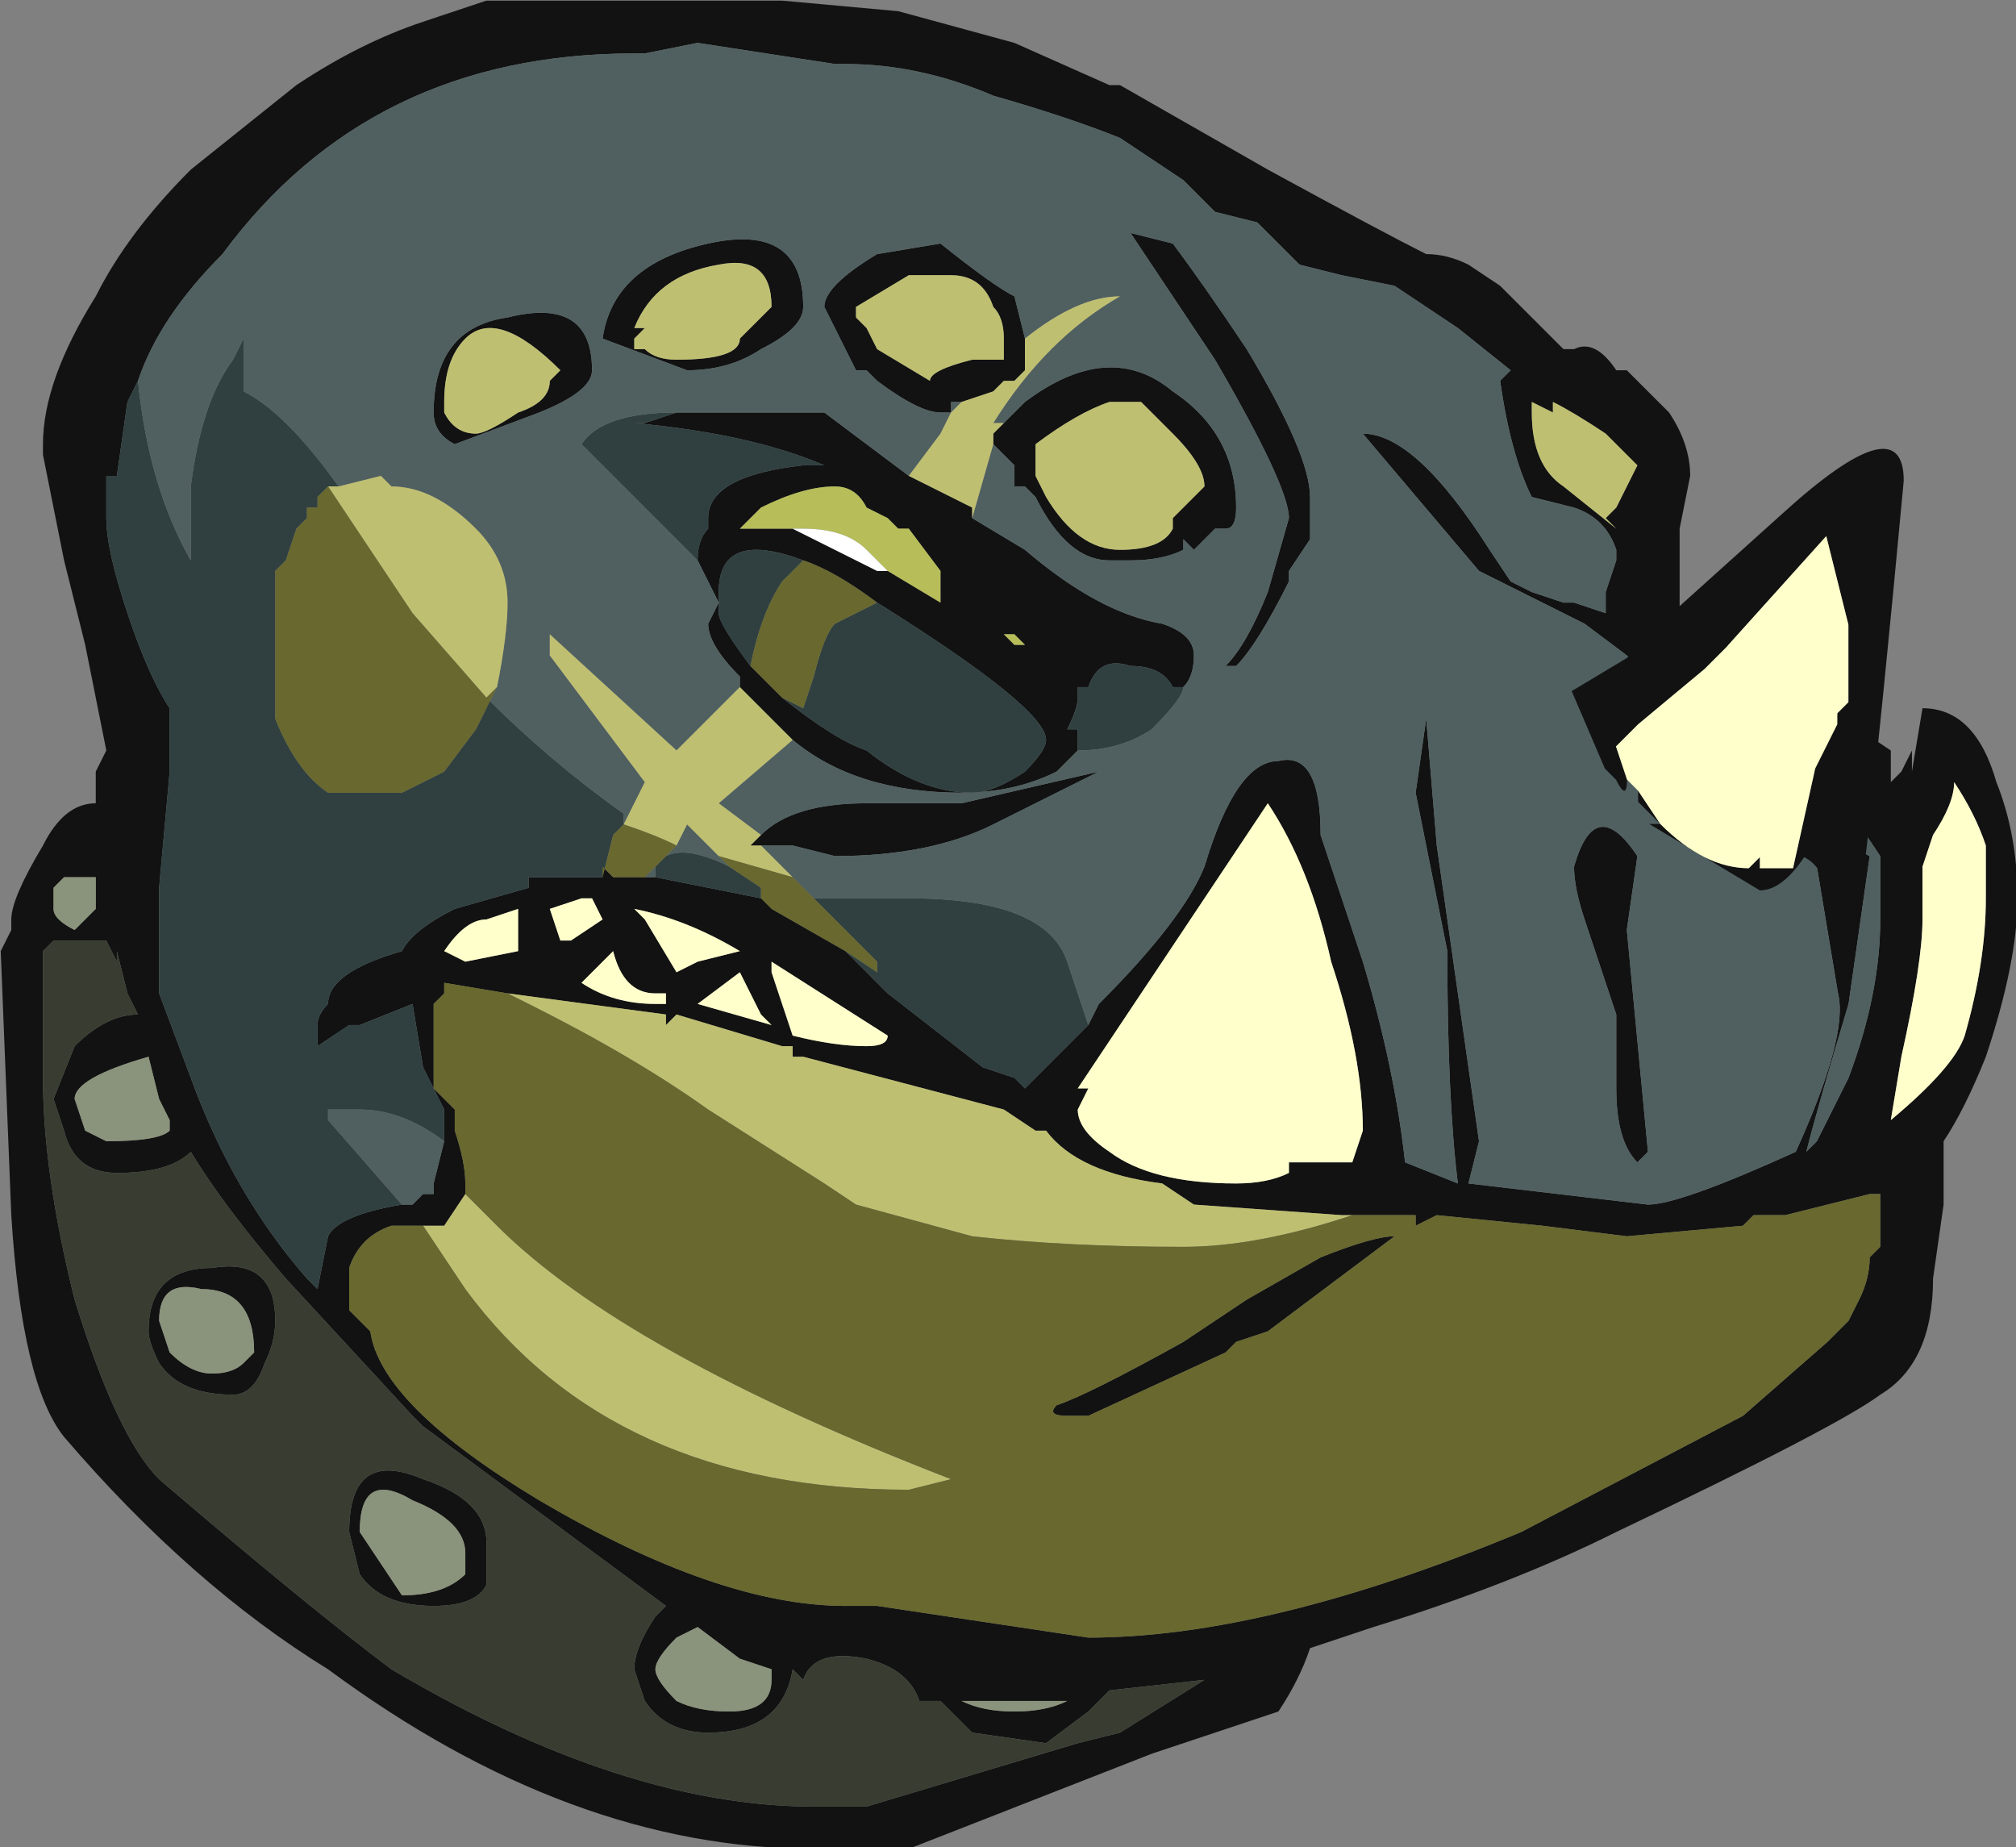 <?xml version="1.0" encoding="UTF-8" standalone="no"?>
<svg xmlns:ffdec="https://www.free-decompiler.com/flash" xmlns:xlink="http://www.w3.org/1999/xlink" ffdec:objectType="frame" height="58.4px" width="63.75px" xmlns="http://www.w3.org/2000/svg">
  <rect width="100%" height="100%" fill="#808080" stroke="none"/>
  <g transform="matrix(1.0, 0.0, 0.0, 1.0, 34.3, 17.3)">
    <use ffdec:characterId="1726" height="61.25" transform="matrix(0.954, 0.0, 0.0, 0.954, -34.277, -17.28)" width="66.85" xlink:href="#sprite0"/>
    <use ffdec:characterId="1727" height="2.3" transform="matrix(7.0, 0.0, 0.0, 7.0, 15.4, -3.15)" width="1.5" xlink:href="#shape1"/>
  </g>
  <defs>
    <g id="sprite0" transform="matrix(1.0, 0.0, 0.0, 1.0, 37.1, 54.25)">
      <use ffdec:characterId="1725" height="8.75" transform="matrix(7.0, 0.0, 0.0, 7.0, -37.1, -54.25)" width="9.55" xlink:href="#shape0"/>
    </g>
    <g id="shape0" transform="matrix(1.0, 0.0, 0.0, 1.0, 5.3, 7.75)">
      <path d="M3.3 -4.4 L3.35 -4.4 3.65 -4.2 3.65 -4.05 3.7 -4.1 3.75 -4.2 3.75 -4.1 3.8 -4.4 Q4.05 -4.4 4.15 -4.05 4.25 -3.8 4.25 -3.5 4.25 -3.2 4.1 -2.75 4.0 -2.5 3.9 -2.35 L3.9 -2.05 3.85 -1.7 Q3.85 -1.3 3.6 -1.15 3.4 -1.0 2.35 -0.5 1.85 -0.25 1.2 -0.05 L0.9 0.05 Q0.85 0.2 0.75 0.35 L0.15 0.55 -1.0 1.0 -1.45 1.0 Q-2.6 1.0 -3.75 0.15 -4.4 -0.25 -5.0 -0.95 -5.2 -1.2 -5.25 -2.0 L-5.3 -3.25 -5.25 -3.35 -5.25 -3.4 Q-5.25 -3.5 -5.1 -3.75 -5.0 -3.95 -4.85 -3.95 L-4.85 -4.1 -4.8 -4.2 -4.9 -4.7 -5.0 -5.1 -5.1 -5.6 -5.1 -5.65 Q-5.1 -5.95 -4.85 -6.35 -4.7 -6.65 -4.4 -6.95 L-3.9 -7.35 Q-3.6 -7.55 -3.3 -7.65 L-3.0 -7.75 -1.6 -7.75 -1.05 -7.7 -0.5 -7.55 -0.05 -7.35 0.0 -7.35 0.7 -6.95 Q1.25 -6.65 1.45 -6.55 1.55 -6.55 1.65 -6.5 L1.8 -6.4 2.1 -6.1 2.15 -6.1 Q2.25 -6.15 2.35 -6.0 L2.4 -6.0 2.6 -5.8 Q2.7 -5.65 2.7 -5.5 L2.65 -5.25 2.65 -4.85 3.1 -4.55 3.3 -4.4 M-0.15 -2.9 L-0.1 -3.0 Q0.3 -3.4 0.4 -3.65 0.55 -4.15 0.75 -4.15 0.95 -4.2 0.95 -3.8 L1.15 -3.2 Q1.3 -2.7 1.35 -2.25 L1.6 -2.15 Q1.55 -2.55 1.55 -3.25 L1.4 -4.0 1.45 -4.35 1.5 -3.75 1.7 -2.35 1.65 -2.15 2.5 -2.05 Q2.65 -2.05 3.2 -2.3 3.45 -2.85 3.4 -3.05 L3.3 -3.65 3.3 -3.85 3.4 -3.85 3.4 -3.9 3.5 -3.8 3.45 -3.75 3.55 -3.7 3.45 -3.0 Q3.3 -2.5 3.25 -2.3 L3.3 -2.35 3.45 -2.65 Q3.6 -3.05 3.6 -3.4 L3.6 -3.7 3.5 -3.85 3.45 -4.05 Q3.35 -4.05 3.1 -4.2 L3.05 -4.25 2.8 -4.35 Q2.75 -4.45 2.45 -4.6 L2.4 -4.65 2.2 -4.8 1.7 -5.05 1.15 -5.7 Q1.4 -5.7 1.75 -5.15 L1.85 -5.0 1.95 -4.95 2.1 -4.9 2.15 -4.9 2.3 -4.85 2.3 -4.95 2.35 -5.1 2.35 -5.15 Q2.3 -5.3 2.15 -5.35 L1.95 -5.4 Q1.85 -5.6 1.8 -5.95 L1.85 -6.0 1.6 -6.2 1.3 -6.4 1.05 -6.45 0.85 -6.5 0.65 -6.7 0.45 -6.75 0.3 -6.9 0.0 -7.1 Q-0.25 -7.2 -0.6 -7.3 -0.95 -7.45 -1.3 -7.45 L-1.35 -7.45 -2.0 -7.55 -2.25 -7.5 -2.3 -7.5 Q-3.55 -7.5 -4.25 -6.55 -4.55 -6.25 -4.65 -5.95 L-4.7 -5.85 -4.75 -5.5 -4.8 -5.5 -4.8 -5.3 Q-4.8 -5.15 -4.7 -4.85 -4.6 -4.55 -4.5 -4.4 L-4.5 -4.1 -4.55 -3.55 -4.55 -3.05 -4.4 -2.65 Q-4.2 -2.1 -3.85 -1.7 L-3.8 -1.65 -3.75 -1.9 Q-3.7 -2.0 -3.4 -2.05 L-3.35 -2.05 -3.3 -2.1 -3.25 -2.1 -3.25 -2.15 -3.2 -2.35 -3.2 -2.5 -3.3 -2.7 -3.35 -3.0 -3.6 -2.9 -3.65 -2.9 -3.8 -2.8 -3.8 -2.9 Q-3.8 -2.95 -3.75 -3.0 -3.75 -3.15 -3.4 -3.25 -3.35 -3.35 -3.15 -3.45 L-2.8 -3.55 -2.8 -3.6 -2.45 -3.6 -2.45 -3.65 -2.4 -3.6 -2.25 -3.6 -2.2 -3.6 -1.7 -3.5 -1.65 -3.5 -1.65 -3.45 -1.3 -3.25 -1.1 -3.05 -0.65 -2.7 -0.5 -2.65 -0.45 -2.6 -0.15 -2.9 M-1.8 -4.5 L-1.8 -4.55 Q-1.95 -4.7 -1.95 -4.8 L-1.9 -4.9 -2.0 -5.1 Q-2.0 -5.2 -1.95 -5.25 L-1.95 -5.3 Q-1.95 -5.5 -1.5 -5.55 L-1.4 -5.55 Q-1.75 -5.7 -2.3 -5.75 L-2.25 -5.75 -2.1 -5.8 -1.4 -5.8 -1.0 -5.5 -0.7 -5.35 -0.7 -5.3 -0.45 -5.15 Q-0.1 -4.85 0.2 -4.8 0.35 -4.75 0.35 -4.65 0.35 -4.55 0.3 -4.5 L0.25 -4.5 Q0.2 -4.6 0.05 -4.6 -0.1 -4.65 -0.15 -4.5 L-0.2 -4.5 -0.2 -4.45 Q-0.2 -4.4 -0.25 -4.3 L-0.2 -4.3 Q-0.2 -4.35 -0.2 -4.25 L-0.2 -4.2 -0.3 -4.1 Q-0.5 -4.0 -0.75 -4.0 -1.25 -4.0 -1.55 -4.25 L-1.8 -4.5 M-0.75 -5.85 L-0.8 -5.85 -0.8 -5.8 -0.85 -5.8 Q-0.95 -5.8 -1.15 -5.95 L-1.2 -6.0 -1.25 -6.0 Q-1.3 -6.1 -1.4 -6.3 -1.4 -6.4 -1.15 -6.55 L-0.85 -6.6 Q-0.6 -6.4 -0.5 -6.35 L-0.45 -6.15 -0.45 -6.0 -0.5 -5.95 -0.55 -5.95 -0.6 -5.9 -0.75 -5.85 M-0.55 -5.75 L-0.45 -5.85 Q-0.05 -6.15 0.25 -5.9 0.55 -5.7 0.55 -5.35 0.55 -5.25 0.5 -5.25 L0.45 -5.25 0.35 -5.15 0.3 -5.2 0.3 -5.15 Q0.2 -5.1 0.05 -5.1 L-0.05 -5.1 Q-0.25 -5.1 -0.4 -5.4 L-0.45 -5.45 -0.5 -5.45 -0.5 -5.55 -0.6 -5.65 -0.6 -5.7 -0.55 -5.75 M-1.7 -3.8 Q-1.55 -3.95 -1.2 -3.95 L-0.75 -3.95 -0.1 -4.1 -0.6 -3.85 Q-0.9 -3.7 -1.35 -3.7 L-1.55 -3.75 -1.7 -3.75 -1.75 -3.75 -1.7 -3.8 M3.8 -3.6 L3.8 -3.4 Q3.8 -3.2 3.7 -2.75 L3.65 -2.45 Q3.95 -2.7 4.0 -2.85 4.1 -3.2 4.1 -3.5 L4.1 -3.75 Q4.05 -3.9 3.95 -4.05 3.95 -3.95 3.85 -3.8 L3.8 -3.65 3.8 -3.6 M2.05 -5.8 L1.95 -5.85 1.95 -5.8 Q1.95 -5.55 2.1 -5.45 L2.35 -5.25 2.3 -5.3 2.35 -5.35 2.45 -5.55 2.3 -5.7 Q2.15 -5.8 2.05 -5.85 L2.05 -5.8 M0.05 -6.65 L0.25 -6.6 Q0.4 -6.4 0.6 -6.1 0.9 -5.6 0.9 -5.4 L0.9 -5.2 0.8 -5.05 0.8 -5.0 Q0.65 -4.7 0.55 -4.6 L0.5 -4.6 Q0.6 -4.7 0.7 -4.95 L0.8 -5.3 Q0.8 -5.45 0.45 -6.05 L0.05 -6.65 M0.25 -5.7 L0.1 -5.85 -0.05 -5.85 Q-0.2 -5.8 -0.4 -5.65 L-0.4 -5.5 -0.35 -5.4 Q-0.2 -5.15 0.0 -5.15 0.2 -5.15 0.25 -5.25 L0.25 -5.3 0.4 -5.45 Q0.4 -5.55 0.25 -5.7 M2.45 -3.7 L2.4 -3.35 2.5 -2.3 2.45 -2.25 Q2.35 -2.35 2.35 -2.6 L2.35 -2.95 2.2 -3.4 Q2.15 -3.55 2.15 -3.65 2.25 -4.0 2.45 -3.7 M3.0 -2.0 L2.95 -1.95 2.4 -1.9 2.0 -1.95 1.5 -2.0 1.4 -1.95 1.4 -2.0 1.1 -2.0 1.05 -2.0 0.35 -2.05 0.2 -2.15 Q-0.2 -2.2 -0.35 -2.4 L-0.4 -2.4 -0.55 -2.5 -1.5 -2.75 -1.55 -2.75 -1.55 -2.8 -1.6 -2.8 -2.1 -2.95 -2.15 -2.9 -2.15 -2.95 -2.9 -3.05 -3.2 -3.1 -3.2 -3.05 -3.25 -3.0 -3.25 -2.6 -3.15 -2.5 -3.15 -2.4 Q-3.1 -2.25 -3.1 -2.15 L-3.1 -2.1 -3.2 -1.95 -3.3 -1.95 -3.45 -1.95 Q-3.6 -1.9 -3.65 -1.75 L-3.65 -1.55 -3.55 -1.45 Q-3.5 -1.1 -2.75 -0.65 -1.9 -0.15 -1.3 -0.15 L-1.15 -0.15 -0.15 0.0 Q0.7 0.0 1.9 -0.5 L2.95 -1.05 3.35 -1.4 3.45 -1.5 3.5 -1.6 Q3.55 -1.7 3.55 -1.8 L3.6 -1.85 3.6 -2.1 3.55 -2.1 3.15 -2.0 3.0 -2.0 3.0 -2.0 M1.15 -2.4 Q1.15 -2.75 1.0 -3.2 0.9 -3.65 0.7 -3.95 L-0.2 -2.6 -0.15 -2.6 -0.2 -2.5 Q-0.2 -2.4 -0.05 -2.3 0.15 -2.15 0.55 -2.15 0.7 -2.15 0.8 -2.2 L0.8 -2.25 1.1 -2.25 1.15 -2.4 M1.3 -1.9 L0.7 -1.45 0.55 -1.4 0.5 -1.35 -0.15 -1.05 -0.25 -1.05 Q-0.35 -1.05 -0.3 -1.1 -0.15 -1.15 0.3 -1.4 L0.6 -1.6 0.95 -1.8 Q1.2 -1.9 1.3 -1.9 M0.4 0.2 L-0.05 0.25 -0.15 0.35 -0.35 0.5 -0.7 0.45 -0.85 0.3 -0.95 0.3 Q-1.0 0.15 -1.2 0.1 -1.45 0.05 -1.5 0.2 L-1.55 0.15 Q-1.6 0.45 -1.95 0.45 -2.15 0.45 -2.25 0.3 L-2.3 0.15 Q-2.3 0.05 -2.2 -0.1 L-2.15 -0.15 -3.3 -1.0 -3.35 -1.05 -3.95 -1.7 Q-4.25 -2.05 -4.4 -2.3 -4.5 -2.2 -4.75 -2.2 -4.95 -2.2 -5.0 -2.4 L-5.05 -2.55 -4.95 -2.8 Q-4.8 -2.95 -4.65 -2.95 L-4.7 -3.05 -4.75 -3.25 -4.75 -3.2 -4.8 -3.3 -5.05 -3.3 -5.1 -3.25 -5.1 -2.65 Q-5.1 -2.2 -4.95 -1.6 -4.75 -0.95 -4.55 -0.75 -3.85 -0.15 -3.45 0.15 -2.35 0.8 -1.45 0.8 L-1.2 0.8 -0.2 0.5 0.0 0.45 0.4 0.2 M-1.25 -6.3 L-1.25 -6.25 -1.2 -6.2 -1.15 -6.1 -0.9 -5.95 Q-0.9 -6.0 -0.7 -6.05 L-0.55 -6.05 -0.55 -6.15 Q-0.55 -6.25 -0.6 -6.3 -0.65 -6.45 -0.8 -6.45 L-1.0 -6.45 -1.25 -6.3 M-1.1 -5.05 L-0.85 -4.9 -0.85 -5.05 -1.0 -5.25 -1.05 -5.25 -1.1 -5.3 -1.2 -5.35 Q-1.25 -5.45 -1.35 -5.45 -1.5 -5.45 -1.7 -5.35 L-1.8 -5.25 -1.55 -5.25 -1.15 -5.05 -1.1 -5.05 M-1.65 -6.3 Q-1.65 -6.55 -1.9 -6.5 -2.2 -6.45 -2.3 -6.2 L-2.25 -6.2 -2.3 -6.15 -2.3 -6.1 -2.25 -6.1 Q-2.2 -6.05 -2.1 -6.05 -1.8 -6.05 -1.8 -6.15 L-1.65 -6.3 M-1.5 -6.3 Q-1.5 -6.2 -1.7 -6.1 -1.85 -6.0 -2.05 -6.0 L-2.45 -6.15 Q-2.4 -6.5 -1.95 -6.6 -1.5 -6.7 -1.5 -6.3 M-2.7 -5.95 L-2.65 -6.0 Q-2.95 -6.3 -3.1 -6.15 -3.2 -6.05 -3.2 -5.85 L-3.2 -5.8 Q-3.15 -5.7 -3.05 -5.7 -3.0 -5.7 -2.85 -5.8 -2.7 -5.85 -2.7 -5.95 M-2.75 -5.8 L-3.15 -5.65 Q-3.25 -5.7 -3.25 -5.8 -3.25 -6.2 -2.9 -6.25 -2.5 -6.35 -2.5 -6.0 -2.5 -5.9 -2.75 -5.8 M-1.5 -5.1 Q-1.9 -5.25 -1.9 -4.95 L-1.9 -4.85 Q-1.9 -4.8 -1.75 -4.6 L-1.6 -4.45 Q-1.35 -4.25 -1.2 -4.2 -0.95 -4.0 -0.7 -4.0 -0.6 -4.0 -0.45 -4.1 -0.35 -4.2 -0.35 -4.25 -0.35 -4.4 -1.15 -4.9 -1.35 -5.05 -1.5 -5.1 M-0.45 -4.7 L-0.5 -4.75 -0.55 -4.75 -0.5 -4.7 -0.45 -4.7 M-4.9 -3.6 L-5.0 -3.6 -5.05 -3.55 -5.05 -3.45 Q-5.05 -3.4 -4.95 -3.35 L-4.85 -3.45 -4.85 -3.6 -4.9 -3.6 M-3.0 -3.4 Q-3.1 -3.4 -3.2 -3.25 L-3.1 -3.2 -2.85 -3.25 -2.85 -3.45 -3.0 -3.4 M-4.5 -2.4 L-4.5 -2.45 -4.55 -2.55 -4.6 -2.75 Q-4.95 -2.65 -4.95 -2.55 L-4.9 -2.4 -4.8 -2.35 Q-4.55 -2.35 -4.5 -2.4 M-4.5 -1.35 Q-4.4 -1.25 -4.3 -1.25 -4.2 -1.25 -4.15 -1.3 L-4.1 -1.35 Q-4.1 -1.65 -4.35 -1.65 -4.55 -1.7 -4.55 -1.5 L-4.5 -1.35 M-4.6 -1.45 Q-4.6 -1.75 -4.3 -1.75 -4.0 -1.8 -4.0 -1.5 -4.0 -1.4 -4.05 -1.3 -4.1 -1.15 -4.2 -1.15 -4.45 -1.15 -4.55 -1.3 -4.6 -1.4 -4.6 -1.45 M-3.6 -0.5 L-3.4 -0.2 Q-3.2 -0.2 -3.1 -0.3 L-3.1 -0.4 Q-3.1 -0.55 -3.35 -0.65 -3.6 -0.8 -3.6 -0.5 M-3.0 -0.25 Q-3.05 -0.15 -3.25 -0.15 -3.5 -0.15 -3.6 -0.3 L-3.65 -0.5 Q-3.65 -0.9 -3.3 -0.75 -3.0 -0.65 -3.0 -0.45 L-3.0 -0.25 M-1.2 -2.8 Q-1.1 -2.8 -1.1 -2.85 L-1.65 -3.2 -1.65 -3.15 -1.55 -2.85 Q-1.35 -2.8 -1.2 -2.8 M-1.8 -3.25 Q-2.05 -3.4 -2.3 -3.45 L-2.25 -3.4 -2.1 -3.15 -2.0 -3.2 -1.8 -3.25 M-1.7 -2.95 L-1.8 -3.15 -2.0 -3.0 -1.65 -2.9 -1.7 -2.95 M-2.5 -3.5 L-2.55 -3.5 -2.7 -3.45 -2.65 -3.3 -2.6 -3.3 -2.45 -3.4 -2.5 -3.5 M-2.2 -3.0 L-2.15 -3.0 -2.15 -3.05 -2.2 -3.05 Q-2.35 -3.05 -2.4 -3.25 L-2.55 -3.1 Q-2.4 -3.0 -2.2 -3.0 M-0.55 0.3 L-0.75 0.3 Q-0.65 0.35 -0.5 0.35 -0.35 0.35 -0.25 0.3 L-0.55 0.3 M-1.65 0.15 L-1.8 0.1 -2.0 -0.05 -2.1 0.0 Q-2.2 0.1 -2.2 0.15 -2.2 0.2 -2.1 0.3 -2.0 0.35 -1.85 0.35 -1.65 0.35 -1.65 0.2 L-1.65 0.15" fill="#121212" fill-rule="evenodd" stroke="none"/>
      <path d="M-4.65 -5.95 Q-4.6 -5.45 -4.4 -5.1 L-4.4 -5.45 Q-4.35 -5.85 -4.2 -6.05 L-4.15 -6.15 -4.15 -5.9 Q-3.95 -5.8 -3.7 -5.45 L-3.75 -5.45 -3.8 -5.4 -3.8 -5.35 -3.85 -5.35 -3.85 -5.3 -3.9 -5.25 -3.95 -5.1 -4.0 -5.05 -4.0 -4.35 Q-3.9 -4.1 -3.75 -4.0 L-3.4 -4.0 -3.2 -4.1 -3.05 -4.3 -3.0 -4.4 -3.0 -4.45 Q-2.7 -4.15 -2.35 -3.9 L-2.35 -3.85 -2.4 -3.8 -2.45 -3.6 -2.8 -3.6 -2.8 -3.55 -3.15 -3.45 Q-3.35 -3.35 -3.4 -3.25 -3.75 -3.15 -3.75 -3.0 -3.8 -2.95 -3.8 -2.9 L-3.8 -2.8 -3.65 -2.9 -3.6 -2.9 -3.35 -3.0 -3.3 -2.7 -3.2 -2.5 -3.2 -2.35 Q-3.4 -2.5 -3.6 -2.5 L-3.75 -2.5 -3.75 -2.45 -3.4 -2.05 Q-3.7 -2.0 -3.75 -1.9 L-3.8 -1.65 -3.85 -1.7 Q-4.2 -2.1 -4.4 -2.65 L-4.55 -3.05 -4.55 -3.55 -4.5 -4.1 -4.5 -4.4 Q-4.6 -4.55 -4.7 -4.85 -4.8 -5.15 -4.8 -5.3 L-4.8 -5.5 -4.75 -5.5 -4.7 -5.85 -4.65 -5.95 M-2.0 -5.1 L-2.55 -5.65 Q-2.45 -5.8 -2.1 -5.8 L-2.25 -5.75 -2.3 -5.75 Q-1.75 -5.7 -1.4 -5.55 L-1.5 -5.55 Q-1.95 -5.5 -1.95 -5.3 L-1.95 -5.25 Q-2.0 -5.2 -2.0 -5.1 M0.3 -4.5 Q0.3 -4.45 0.15 -4.3 0.0 -4.2 -0.2 -4.2 L-0.2 -4.25 Q-0.2 -4.35 -0.2 -4.3 L-0.25 -4.3 Q-0.2 -4.4 -0.2 -4.45 L-0.2 -4.5 -0.15 -4.5 Q-0.1 -4.65 0.05 -4.6 0.2 -4.6 0.25 -4.5 L0.3 -4.5 M-1.4 -3.45 L-1.45 -3.5 -1.0 -3.5 Q-0.35 -3.5 -0.25 -3.2 L-0.15 -2.9 -0.45 -2.6 -0.5 -2.65 -0.65 -2.7 -1.1 -3.05 -1.3 -3.25 -1.15 -3.15 -1.15 -3.2 -1.4 -3.45 M-1.65 -3.5 L-1.7 -3.5 -2.2 -3.6 -2.2 -3.65 -2.15 -3.7 Q-2.05 -3.75 -1.85 -3.65 L-1.7 -3.55 -1.7 -3.5 -1.65 -3.45 -1.65 -3.5 M-1.5 -5.1 L-1.6 -5.0 Q-1.7 -4.85 -1.75 -4.6 -1.9 -4.8 -1.9 -4.85 L-1.9 -4.95 Q-1.9 -5.25 -1.5 -5.1 M-1.6 -4.45 L-1.5 -4.4 -1.45 -4.55 Q-1.4 -4.75 -1.35 -4.8 L-1.15 -4.9 Q-0.35 -4.4 -0.35 -4.25 -0.35 -4.2 -0.45 -4.1 -0.6 -4.0 -0.7 -4.0 -0.95 -4.0 -1.2 -4.2 -1.35 -4.25 -1.6 -4.45" fill="#304040" fill-rule="evenodd" stroke="none"/>
      <path d="M-4.65 -5.95 Q-4.55 -6.25 -4.25 -6.55 -3.55 -7.5 -2.3 -7.5 L-2.25 -7.5 -2.0 -7.55 -1.35 -7.45 -1.3 -7.45 Q-0.95 -7.45 -0.6 -7.3 -0.25 -7.2 0.0 -7.1 L0.3 -6.9 0.45 -6.75 0.65 -6.7 0.85 -6.5 1.05 -6.45 1.3 -6.4 1.6 -6.2 1.85 -6.0 1.8 -5.95 Q1.85 -5.6 1.95 -5.4 L2.15 -5.35 Q2.3 -5.3 2.35 -5.15 L2.35 -5.1 2.3 -4.95 2.3 -4.85 2.15 -4.9 2.1 -4.9 1.95 -4.95 1.85 -5.0 1.75 -5.15 Q1.4 -5.7 1.15 -5.7 L1.7 -5.05 2.2 -4.8 2.4 -4.65 2.45 -4.6 Q2.75 -4.45 2.8 -4.35 L3.05 -4.25 3.1 -4.2 Q3.35 -4.05 3.45 -4.05 L3.5 -3.85 3.6 -3.7 3.6 -3.4 Q3.6 -3.05 3.45 -2.65 L3.3 -2.35 3.25 -2.3 Q3.3 -2.5 3.45 -3.0 L3.55 -3.7 3.45 -3.75 3.5 -3.8 3.4 -3.9 3.4 -3.85 3.3 -3.85 3.3 -3.65 3.4 -3.05 Q3.45 -2.85 3.2 -2.3 2.65 -2.05 2.5 -2.05 L1.65 -2.15 1.7 -2.35 1.5 -3.75 1.45 -4.35 1.4 -4.0 1.55 -3.25 Q1.55 -2.55 1.6 -2.15 L1.35 -2.25 Q1.3 -2.7 1.15 -3.2 L0.95 -3.8 Q0.95 -4.2 0.75 -4.15 0.55 -4.15 0.4 -3.65 0.3 -3.4 -0.1 -3.0 L-0.15 -2.9 -0.25 -3.2 Q-0.35 -3.5 -1.0 -3.5 L-1.45 -3.5 -1.4 -3.45 -1.55 -3.6 -1.7 -3.75 -1.55 -3.75 -1.35 -3.7 Q-0.9 -3.7 -0.6 -3.85 L-0.1 -4.1 -0.75 -3.95 -1.2 -3.95 Q-1.55 -3.95 -1.7 -3.8 L-1.9 -3.95 -1.55 -4.25 Q-1.25 -4.0 -0.75 -4.0 -0.5 -4.0 -0.3 -4.1 L-0.2 -4.2 Q0.0 -4.2 0.15 -4.3 0.3 -4.45 0.3 -4.5 0.35 -4.55 0.35 -4.65 0.35 -4.75 0.2 -4.8 -0.1 -4.85 -0.45 -5.15 L-0.7 -5.3 -0.6 -5.65 -0.5 -5.55 -0.5 -5.45 -0.45 -5.45 -0.4 -5.4 Q-0.25 -5.1 -0.05 -5.1 L0.05 -5.1 Q0.2 -5.1 0.3 -5.15 L0.3 -5.2 0.35 -5.15 0.45 -5.25 0.5 -5.25 Q0.55 -5.25 0.55 -5.35 0.55 -5.7 0.25 -5.9 -0.05 -6.15 -0.45 -5.85 L-0.55 -5.75 -0.6 -5.75 Q-0.35 -6.15 0.0 -6.35 -0.2 -6.35 -0.45 -6.15 L-0.5 -6.35 Q-0.6 -6.4 -0.85 -6.6 L-1.15 -6.55 Q-1.4 -6.4 -1.4 -6.3 -1.3 -6.1 -1.25 -6.0 L-1.2 -6.0 -1.15 -5.95 Q-0.95 -5.8 -0.85 -5.8 L-0.8 -5.8 -0.8 -5.85 -0.75 -5.85 -0.8 -5.8 -0.85 -5.7 -1.0 -5.5 -1.4 -5.8 -2.1 -5.8 Q-2.45 -5.8 -2.55 -5.65 L-2.0 -5.1 -1.9 -4.9 -1.95 -4.8 Q-1.95 -4.7 -1.8 -4.55 L-1.8 -4.5 -2.1 -4.2 -2.7 -4.75 -2.7 -4.65 -2.25 -4.05 -2.35 -3.85 -2.35 -3.9 Q-2.7 -4.15 -3.0 -4.45 L-3.0 -4.4 -2.95 -4.5 Q-2.9 -4.75 -2.9 -4.9 -2.9 -5.1 -3.05 -5.25 -3.25 -5.45 -3.45 -5.45 L-3.5 -5.5 -3.7 -5.45 Q-3.95 -5.8 -4.15 -5.9 L-4.15 -6.15 -4.2 -6.05 Q-4.35 -5.85 -4.4 -5.45 L-4.4 -5.1 Q-4.6 -5.45 -4.65 -5.95 M-1.65 -3.45 L-1.65 -3.5 -1.65 -3.45 M-2.2 -3.6 L-2.25 -3.6 -2.2 -3.65 -2.2 -3.6 M-3.2 -2.35 L-3.25 -2.15 -3.25 -2.1 -3.3 -2.1 -3.35 -2.05 -3.4 -2.05 -3.75 -2.45 -3.75 -2.5 -3.6 -2.5 Q-3.4 -2.5 -3.2 -2.35 M0.05 -6.65 L0.45 -6.05 Q0.8 -5.45 0.8 -5.3 L0.7 -4.95 Q0.6 -4.7 0.5 -4.6 L0.55 -4.6 Q0.65 -4.7 0.8 -5.0 L0.8 -5.05 0.9 -5.2 0.9 -5.4 Q0.9 -5.6 0.6 -6.1 0.4 -6.4 0.25 -6.6 L0.05 -6.65 M2.45 -3.7 Q2.25 -4.0 2.15 -3.65 2.15 -3.55 2.2 -3.4 L2.35 -2.95 2.35 -2.6 Q2.35 -2.35 2.45 -2.25 L2.5 -2.3 2.4 -3.35 2.45 -3.7 M3.0 -2.0 L3.0 -2.0 M-1.5 -6.3 Q-1.5 -6.7 -1.95 -6.6 -2.4 -6.5 -2.45 -6.15 L-2.05 -6.0 Q-1.85 -6.0 -1.7 -6.1 -1.5 -6.2 -1.5 -6.3 M-2.75 -5.8 Q-2.5 -5.9 -2.5 -6.0 -2.5 -6.35 -2.9 -6.25 -3.25 -6.2 -3.25 -5.8 -3.25 -5.7 -3.15 -5.65 L-2.75 -5.8 M-1.85 -3.65 L-1.7 -3.55 -1.85 -3.65 Q-2.05 -3.75 -2.15 -3.7 L-2.1 -3.75 -2.05 -3.85 -1.85 -3.65" fill="#506060" fill-rule="evenodd" stroke="none"/>
      <path d="M-3.7 -5.45 L-3.5 -5.5 -3.45 -5.45 Q-3.25 -5.45 -3.05 -5.25 -2.9 -5.1 -2.9 -4.9 -2.9 -4.75 -2.95 -4.5 L-3.0 -4.45 -3.35 -4.85 -3.75 -5.45 -3.7 -5.45 M-2.35 -3.85 L-2.25 -4.05 -2.7 -4.65 -2.7 -4.75 -2.1 -4.2 -1.8 -4.5 -1.55 -4.25 -1.9 -3.95 -1.7 -3.8 -1.75 -3.75 -1.7 -3.75 -1.55 -3.6 -1.9 -3.7 -1.85 -3.65 -2.05 -3.85 -2.1 -3.75 Q-2.2 -3.8 -2.35 -3.85 M-1.0 -5.5 L-0.85 -5.7 -0.8 -5.8 -0.75 -5.85 -0.6 -5.9 -0.55 -5.95 -0.5 -5.95 -0.45 -6.0 -0.45 -6.15 Q-0.2 -6.35 0.0 -6.35 -0.35 -6.15 -0.6 -5.75 L-0.55 -5.75 -0.6 -5.7 -0.6 -5.65 -0.7 -5.3 -0.7 -5.35 -1.0 -5.5 M2.05 -5.8 L2.05 -5.85 Q2.15 -5.8 2.3 -5.7 L2.45 -5.55 2.35 -5.35 2.3 -5.3 2.35 -5.25 2.1 -5.45 Q1.95 -5.55 1.95 -5.8 L1.95 -5.85 2.05 -5.8 M0.25 -5.7 Q0.4 -5.55 0.4 -5.45 L0.25 -5.3 0.25 -5.25 Q0.2 -5.15 0.0 -5.15 -0.2 -5.15 -0.35 -5.4 L-0.4 -5.5 -0.4 -5.65 Q-0.2 -5.8 -0.05 -5.85 L0.1 -5.85 0.25 -5.7 M-3.3 -1.95 L-3.2 -1.95 -3.1 -2.1 -2.95 -1.95 Q-2.35 -1.35 -0.8 -0.75 L-1.0 -0.7 Q-2.4 -0.7 -3.1 -1.65 L-3.3 -1.95 M-2.9 -3.05 L-2.15 -2.95 -2.15 -2.9 -2.1 -2.95 -1.6 -2.8 -1.55 -2.8 -1.55 -2.75 -1.5 -2.75 -0.55 -2.5 -0.4 -2.4 -0.35 -2.4 Q-0.2 -2.2 0.2 -2.15 L0.35 -2.05 1.05 -2.0 1.1 -2.0 Q0.65 -1.85 0.3 -1.85 -0.25 -1.85 -0.7 -1.9 L-1.25 -2.05 -1.4 -2.15 -1.95 -2.5 Q-2.3 -2.75 -2.8 -3.0 L-2.9 -3.05 M-1.25 -6.3 L-1.0 -6.45 -0.8 -6.45 Q-0.65 -6.45 -0.6 -6.3 -0.55 -6.25 -0.55 -6.15 L-0.55 -6.05 -0.7 -6.05 Q-0.9 -6.0 -0.9 -5.95 L-1.15 -6.1 -1.2 -6.2 -1.25 -6.25 -1.25 -6.3 M-1.65 -6.3 L-1.8 -6.15 Q-1.8 -6.05 -2.1 -6.05 -2.2 -6.05 -2.25 -6.1 L-2.3 -6.1 -2.3 -6.15 -2.25 -6.2 -2.3 -6.2 Q-2.2 -6.45 -1.9 -6.5 -1.65 -6.55 -1.65 -6.3 M-2.7 -5.95 Q-2.7 -5.85 -2.85 -5.8 -3.0 -5.7 -3.05 -5.7 -3.15 -5.7 -3.2 -5.8 L-3.2 -5.85 Q-3.2 -6.05 -3.1 -6.15 -2.95 -6.3 -2.65 -6.0 L-2.7 -5.95" fill="#bfbf72" fill-rule="evenodd" stroke="none"/>
      <path d="M3.8 -3.6 L3.8 -3.65 3.85 -3.8 Q3.95 -3.95 3.95 -4.05 4.05 -3.9 4.1 -3.75 L4.1 -3.5 Q4.1 -3.2 4.0 -2.85 3.95 -2.7 3.65 -2.45 L3.7 -2.75 Q3.8 -3.2 3.8 -3.4 L3.8 -3.6 M1.15 -2.4 L1.1 -2.25 0.8 -2.25 0.8 -2.2 Q0.7 -2.15 0.55 -2.15 0.15 -2.15 -0.05 -2.3 -0.2 -2.4 -0.2 -2.5 L-0.15 -2.6 -0.2 -2.6 0.7 -3.95 Q0.9 -3.65 1.0 -3.2 1.15 -2.75 1.15 -2.4 M-3.0 -3.4 L-2.85 -3.45 -2.85 -3.25 -3.1 -3.2 -3.2 -3.25 Q-3.1 -3.4 -3.0 -3.4 M-1.2 -2.8 Q-1.35 -2.8 -1.55 -2.85 L-1.65 -3.15 -1.65 -3.2 -1.1 -2.85 Q-1.1 -2.8 -1.2 -2.8 M-1.8 -3.25 L-2.0 -3.2 -2.1 -3.15 -2.25 -3.4 -2.3 -3.45 Q-2.05 -3.4 -1.8 -3.25 M-2.5 -3.5 L-2.45 -3.4 -2.6 -3.3 -2.65 -3.3 -2.7 -3.45 -2.55 -3.5 -2.5 -3.5 M-1.7 -2.95 L-1.65 -2.9 -2.0 -3.0 -1.8 -3.15 -1.7 -2.95 M-2.2 -3.0 Q-2.4 -3.0 -2.55 -3.1 L-2.4 -3.25 Q-2.35 -3.05 -2.2 -3.05 L-2.15 -3.05 -2.15 -3.0 -2.2 -3.0" fill="#ffffcc" fill-rule="evenodd" stroke="none"/>
      <path d="M-2.95 -4.5 L-3.0 -4.4 -3.05 -4.3 -3.2 -4.1 -3.4 -4.0 -3.75 -4.0 Q-3.9 -4.1 -4.0 -4.35 L-4.0 -5.05 -3.95 -5.1 -3.9 -5.25 -3.85 -5.3 -3.85 -5.35 -3.8 -5.35 -3.8 -5.4 -3.75 -5.45 -3.35 -4.85 -3.0 -4.45 -2.95 -4.5 M-1.55 -3.6 L-1.4 -3.45 -1.15 -3.2 -1.15 -3.15 -1.3 -3.25 -1.65 -3.45 -1.7 -3.5 -1.7 -3.55 -1.85 -3.65 -1.9 -3.7 -1.55 -3.6 M-2.25 -3.6 L-2.4 -3.6 -2.45 -3.65 -2.45 -3.6 -2.4 -3.8 -2.35 -3.85 Q-2.2 -3.8 -2.1 -3.75 L-2.15 -3.7 -2.2 -3.65 -2.25 -3.6 M1.1 -2.0 L1.4 -2.0 1.4 -1.95 1.5 -2.0 2.0 -1.95 2.4 -1.9 2.95 -1.95 3.0 -2.0 3.15 -2.0 3.55 -2.1 3.6 -2.1 3.6 -1.85 3.55 -1.8 Q3.55 -1.7 3.5 -1.6 L3.45 -1.5 3.35 -1.4 2.95 -1.05 1.9 -0.5 Q0.7 0.0 -0.15 0.0 L-1.15 -0.15 -1.3 -0.15 Q-1.9 -0.15 -2.75 -0.65 -3.5 -1.1 -3.55 -1.45 L-3.65 -1.55 -3.65 -1.75 Q-3.6 -1.9 -3.45 -1.95 L-3.3 -1.95 -3.1 -1.65 Q-2.4 -0.7 -1.0 -0.7 L-0.8 -0.75 Q-2.35 -1.35 -2.95 -1.95 L-3.1 -2.1 -3.1 -2.15 Q-3.1 -2.25 -3.15 -2.4 L-3.15 -2.5 -3.25 -2.6 -3.25 -3.0 -3.2 -3.05 -3.2 -3.1 -2.9 -3.05 -2.8 -3.0 Q-2.3 -2.75 -1.95 -2.5 L-1.4 -2.15 -1.25 -2.05 -0.7 -1.9 Q-0.25 -1.85 0.3 -1.85 0.65 -1.85 1.1 -2.0 M1.3 -1.9 Q1.2 -1.9 0.95 -1.8 L0.6 -1.6 0.3 -1.4 Q-0.15 -1.15 -0.3 -1.1 -0.35 -1.05 -0.25 -1.05 L-0.15 -1.05 0.5 -1.35 0.55 -1.4 0.7 -1.45 1.3 -1.9 M-1.75 -4.6 Q-1.7 -4.85 -1.6 -5.0 L-1.5 -5.1 Q-1.35 -5.05 -1.15 -4.9 L-1.35 -4.8 Q-1.4 -4.75 -1.45 -4.55 L-1.5 -4.4 -1.6 -4.45 -1.75 -4.6" fill="#68682f" fill-rule="evenodd" stroke="none"/>
      <path d="M-1.55 -5.25 L-1.8 -5.25 -1.7 -5.35 Q-1.5 -5.45 -1.35 -5.45 -1.25 -5.45 -1.2 -5.35 L-1.1 -5.3 -1.05 -5.25 -1.0 -5.25 -0.85 -5.05 -0.85 -4.9 -1.1 -5.05 -1.2 -5.15 Q-1.3 -5.25 -1.5 -5.25 L-1.55 -5.25 M-0.45 -4.7 L-0.5 -4.7 -0.55 -4.75 -0.5 -4.75 -0.45 -4.7" fill="#b6bd59" fill-rule="evenodd" stroke="none"/>
      <path d="M-1.55 -5.25 L-1.5 -5.25 Q-1.3 -5.25 -1.2 -5.15 L-1.1 -5.05 -1.15 -5.05 -1.55 -5.25" fill="#ffffff" fill-rule="evenodd" stroke="none"/>
      <path d="M-4.9 -3.6 L-4.85 -3.6 -4.85 -3.45 -4.95 -3.35 Q-5.05 -3.4 -5.05 -3.45 L-5.05 -3.55 -5.0 -3.6 -4.9 -3.6 M-4.5 -1.35 L-4.55 -1.5 Q-4.55 -1.7 -4.35 -1.65 -4.1 -1.65 -4.1 -1.35 L-4.15 -1.3 Q-4.2 -1.25 -4.3 -1.25 -4.4 -1.25 -4.5 -1.35 M-4.5 -2.4 Q-4.55 -2.35 -4.8 -2.35 L-4.9 -2.4 -4.95 -2.55 Q-4.95 -2.65 -4.6 -2.75 L-4.55 -2.55 -4.5 -2.45 -4.5 -2.4 M-3.6 -0.5 Q-3.6 -0.8 -3.35 -0.65 -3.1 -0.55 -3.1 -0.4 L-3.1 -0.3 Q-3.2 -0.2 -3.4 -0.2 L-3.6 -0.5 M-1.65 0.15 L-1.65 0.2 Q-1.65 0.35 -1.85 0.35 -2.0 0.35 -2.1 0.3 -2.2 0.2 -2.2 0.15 -2.2 0.1 -2.1 0.0 L-2.0 -0.05 -1.8 0.1 -1.65 0.15 M-0.55 0.3 L-0.25 0.3 Q-0.35 0.35 -0.5 0.35 -0.65 0.35 -0.75 0.3 L-0.55 0.3" fill="#8a937b" fill-rule="evenodd" stroke="none"/>
      <path d="M0.4 0.2 L0.0 0.45 -0.2 0.5 -1.2 0.8 -1.45 0.8 Q-2.35 0.8 -3.45 0.15 -3.85 -0.15 -4.55 -0.75 -4.75 -0.95 -4.95 -1.6 -5.1 -2.2 -5.1 -2.65 L-5.1 -3.25 -5.05 -3.3 -4.8 -3.3 -4.75 -3.2 -4.75 -3.25 -4.7 -3.05 -4.65 -2.95 Q-4.8 -2.95 -4.95 -2.8 L-5.05 -2.55 -5.0 -2.4 Q-4.95 -2.2 -4.75 -2.2 -4.5 -2.2 -4.4 -2.3 -4.25 -2.05 -3.95 -1.7 L-3.35 -1.05 -3.3 -1.0 -2.15 -0.15 -2.2 -0.1 Q-2.3 0.05 -2.3 0.15 L-2.25 0.3 Q-2.15 0.45 -1.95 0.45 -1.6 0.45 -1.55 0.15 L-1.5 0.2 Q-1.45 0.05 -1.2 0.1 -1.0 0.15 -0.95 0.3 L-0.85 0.3 -0.7 0.45 -0.35 0.5 -0.15 0.35 -0.05 0.25 0.4 0.2 M-4.6 -1.45 Q-4.6 -1.4 -4.55 -1.3 -4.45 -1.15 -4.2 -1.15 -4.1 -1.15 -4.05 -1.3 -4.0 -1.4 -4.0 -1.5 -4.0 -1.8 -4.3 -1.75 -4.6 -1.75 -4.6 -1.45 M-3.0 -0.25 L-3.0 -0.45 Q-3.0 -0.65 -3.3 -0.75 -3.65 -0.9 -3.65 -0.5 L-3.6 -0.3 Q-3.5 -0.15 -3.25 -0.15 -3.05 -0.15 -3.0 -0.25" fill="#383c31" fill-rule="evenodd" stroke="none"/>
    </g>
    <g id="shape1" transform="matrix(1.0, 0.0, 0.0, 1.0, -2.2, 0.45)">
      <path d="M2.4 0.9 L2.45 1.05 Q2.45 1.15 2.4 1.05 L2.35 1.0 2.2 0.65 2.45 0.5 2.65 0.3 3.15 -0.15 Q3.7 -0.65 3.7 -0.3 3.5 1.85 3.45 1.85 3.35 1.85 3.35 1.6 3.35 1.45 3.25 1.4 3.15 1.55 3.05 1.55 L2.55 1.25 2.6 1.25 2.5 1.15 2.5 1.1 2.6 1.25 Q2.8 1.45 3.0 1.45 L3.05 1.4 3.05 1.45 3.2 1.45 3.3 1.0 3.4 0.8 3.4 0.75 3.45 0.7 3.45 0.35 3.35 -0.05 2.9 0.45 2.8 0.55 2.5 0.8 2.4 0.9" fill="#121212" fill-rule="evenodd" stroke="none"/>
      <path d="M2.5 1.1 L2.45 1.05 2.4 0.9 2.5 0.8 2.8 0.55 2.9 0.45 3.35 -0.05 3.45 0.35 3.45 0.7 3.4 0.75 3.4 0.8 3.3 1.0 3.2 1.45 3.05 1.45 3.05 1.4 3.0 1.45 Q2.8 1.45 2.6 1.25 L2.5 1.1" fill="#ffffcc" fill-rule="evenodd" stroke="none"/>
    </g>
  </defs>
</svg>
